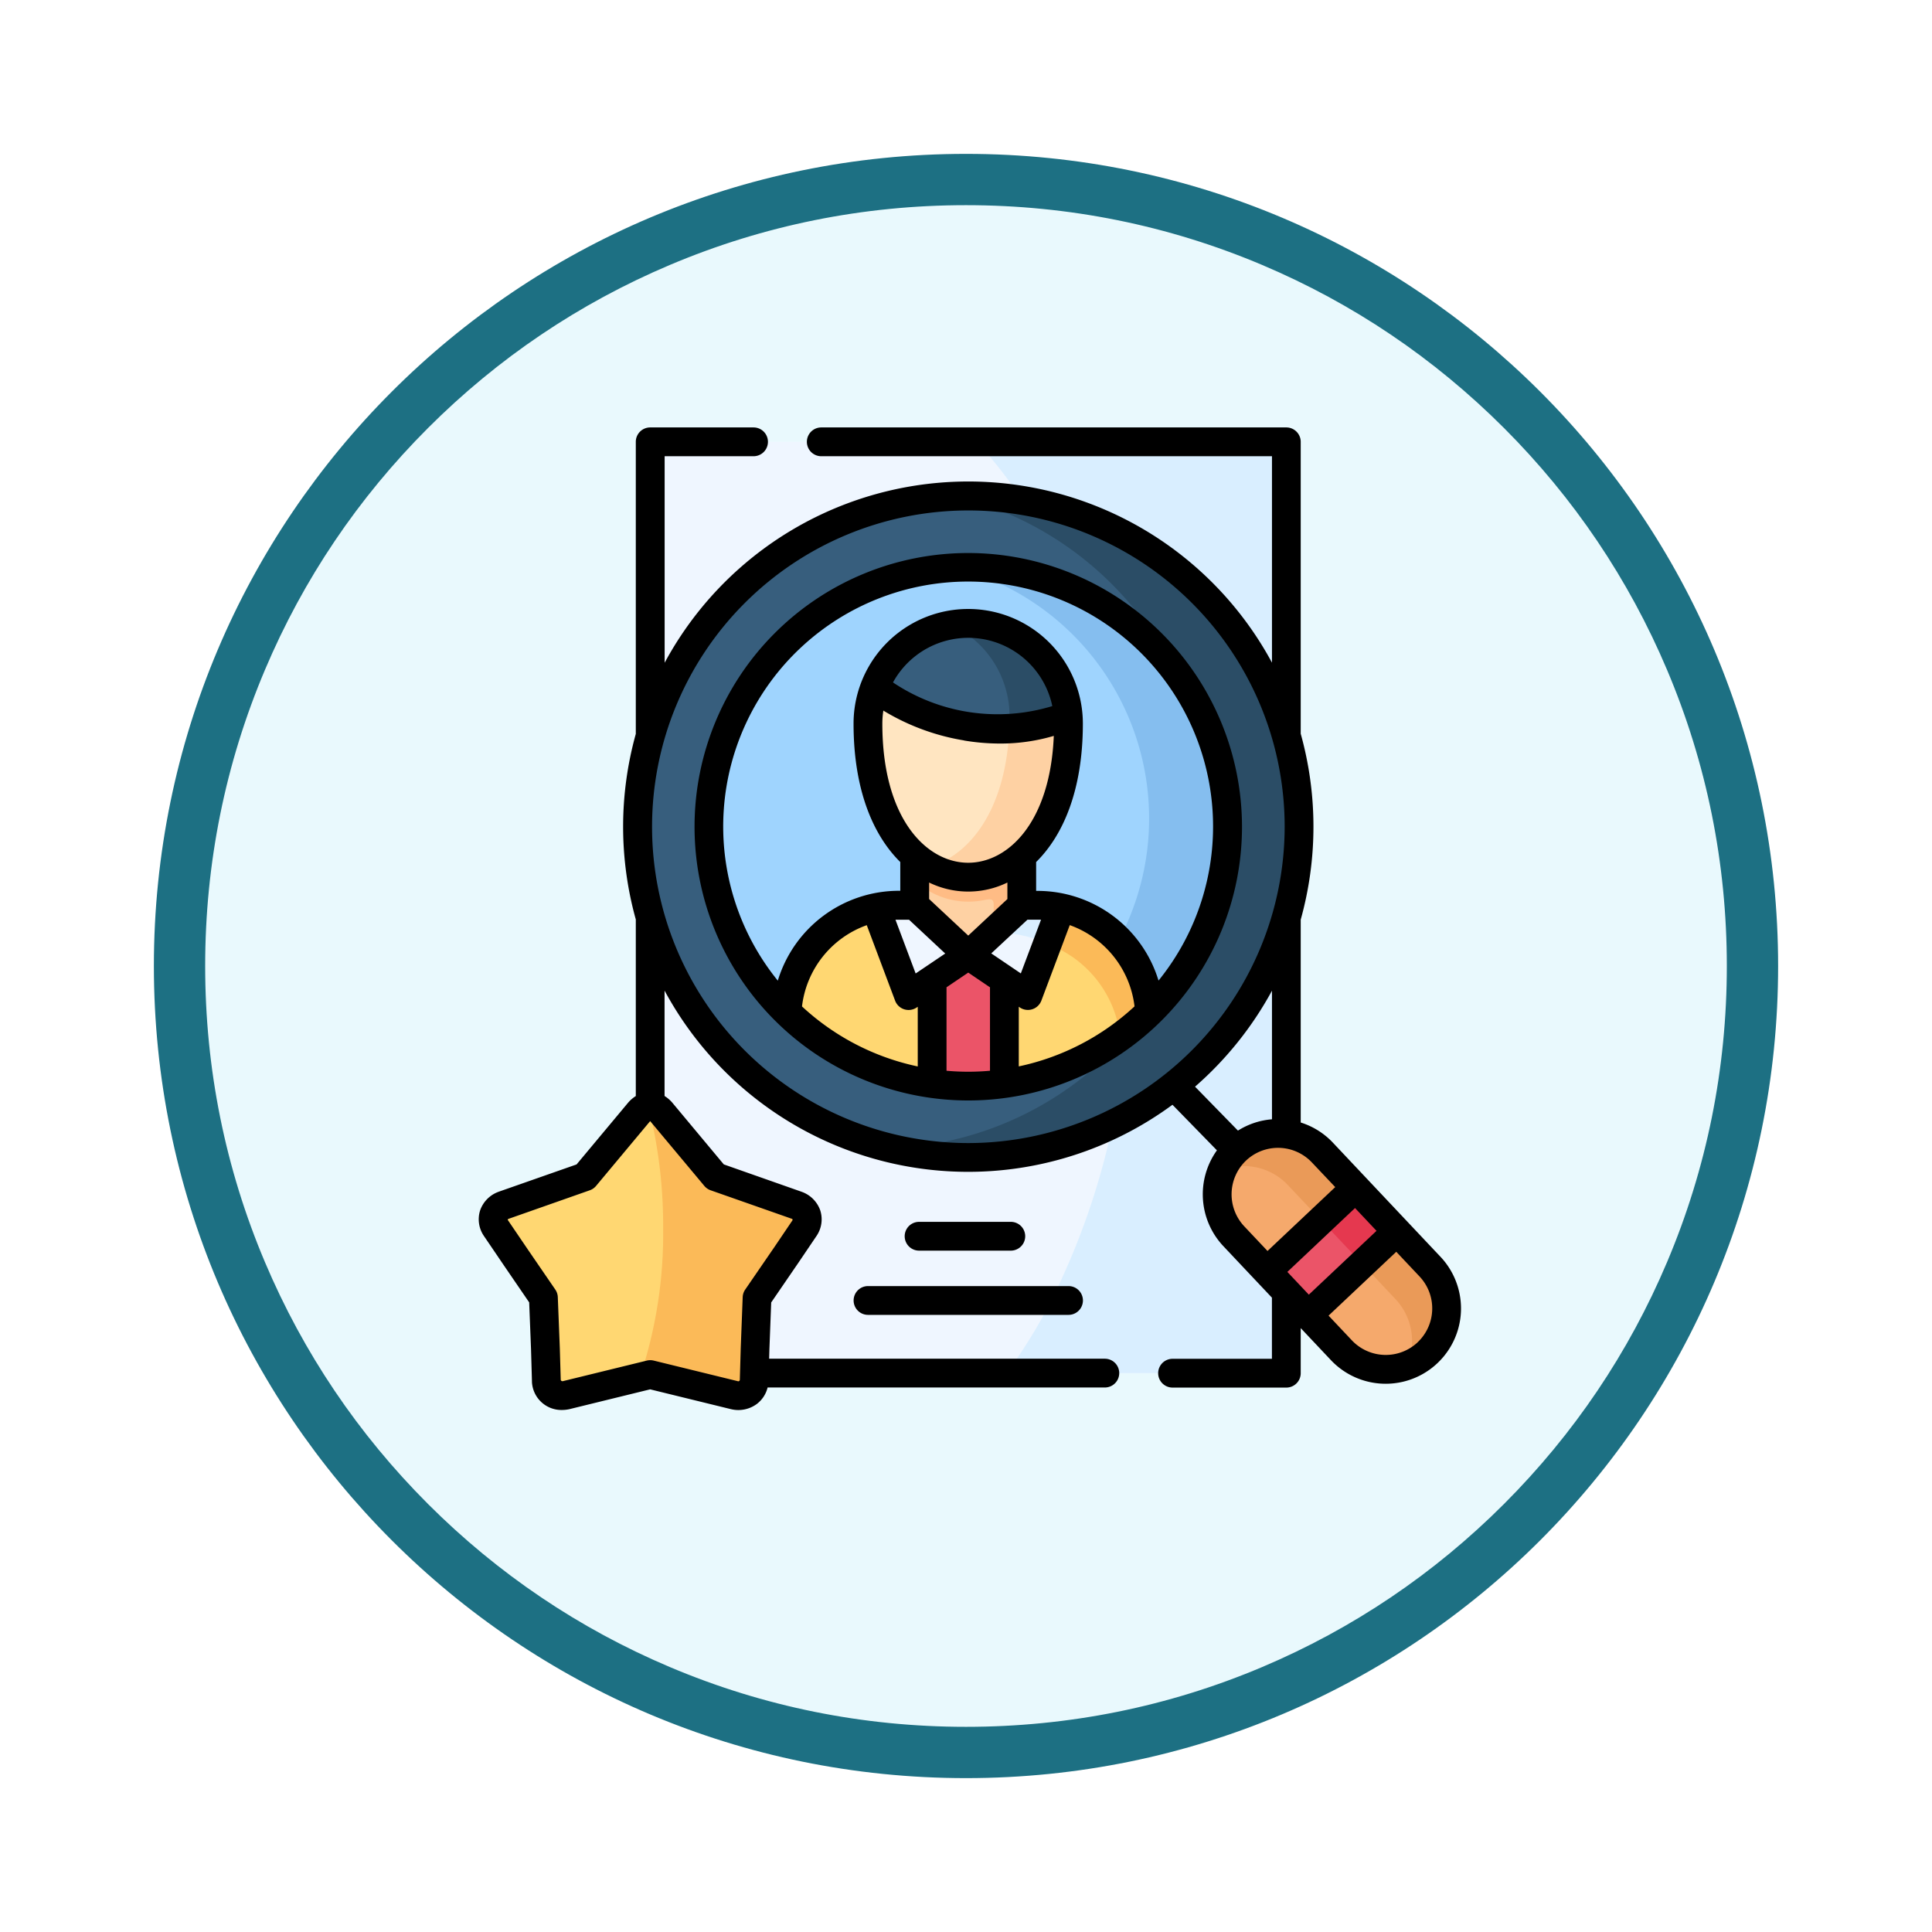 <svg xmlns="http://www.w3.org/2000/svg" xmlns:xlink="http://www.w3.org/1999/xlink" width="113" height="113" viewBox="0 0 113 113">
  <defs>
    <filter id="Trazado_982547" x="0" y="0" width="113" height="113" filterUnits="userSpaceOnUse">
      <feOffset dy="3" input="SourceAlpha"/>
      <feGaussianBlur stdDeviation="3" result="blur"/>
      <feFlood flood-opacity="0.161"/>
      <feComposite operator="in" in2="blur"/>
      <feComposite in="SourceGraphic"/>
    </filter>
  </defs>
  <g id="Grupo_1185539" data-name="Grupo 1185539" transform="translate(-199 -8586)">
    <g id="Grupo_1180760" data-name="Grupo 1180760" transform="translate(-0.461 2425)">
      <g id="Grupo_1174888" data-name="Grupo 1174888" transform="translate(218.461 6167)">
        <g id="Grupo_1166845" data-name="Grupo 1166845" transform="translate(-10)">
          <g id="Grupo_1166720" data-name="Grupo 1166720">
            <g id="Grupo_1164305" data-name="Grupo 1164305">
              <g id="Grupo_1163948" data-name="Grupo 1163948">
                <g id="Grupo_1158168" data-name="Grupo 1158168">
                  <g id="Grupo_1152576" data-name="Grupo 1152576">
                    <g id="Grupo_1148633" data-name="Grupo 1148633">
                      <g id="Grupo_1148525" data-name="Grupo 1148525">
                        <g transform="matrix(1, 0, 0, 1, -9, -6)" filter="url(#Trazado_982547)">
                          <g id="Trazado_982547-2" data-name="Trazado 982547" transform="translate(9 6)" fill="#e9f9fd">
                            <path d="M 47.5 93.5 C 41.289 93.5 35.265 92.284 29.595 89.886 C 24.118 87.569 19.198 84.252 14.973 80.027 C 10.748 75.802 7.431 70.882 5.114 65.405 C 2.716 59.735 1.5 53.711 1.5 47.5 C 1.5 41.289 2.716 35.265 5.114 29.595 C 7.431 24.118 10.748 19.198 14.973 14.973 C 19.198 10.748 24.118 7.431 29.595 5.114 C 35.265 2.716 41.289 1.5 47.5 1.5 C 53.711 1.5 59.735 2.716 65.405 5.114 C 70.882 7.431 75.802 10.748 80.027 14.973 C 84.252 19.198 87.569 24.118 89.886 29.595 C 92.284 35.265 93.5 41.289 93.5 47.5 C 93.5 53.711 92.284 59.735 89.886 65.405 C 87.569 70.882 84.252 75.802 80.027 80.027 C 75.802 84.252 70.882 87.569 65.405 89.886 C 59.735 92.284 53.711 93.5 47.5 93.5 Z" stroke="none"/>
                            <path d="M 47.5 3 C 41.491 3 35.664 4.176 30.18 6.496 C 24.881 8.737 20.122 11.946 16.034 16.034 C 11.946 20.122 8.737 24.881 6.496 30.18 C 4.176 35.664 3 41.491 3 47.5 C 3 53.509 4.176 59.336 6.496 64.82 C 8.737 70.119 11.946 74.878 16.034 78.966 C 20.122 83.054 24.881 86.263 30.18 88.504 C 35.664 90.824 41.491 92 47.5 92 C 53.509 92 59.336 90.824 64.82 88.504 C 70.119 86.263 74.878 83.054 78.966 78.966 C 83.054 74.878 86.263 70.119 88.504 64.82 C 90.824 59.336 92 53.509 92 47.5 C 92 41.491 90.824 35.664 88.504 30.18 C 86.263 24.881 83.054 20.122 78.966 16.034 C 74.878 11.946 70.119 8.737 64.82 6.496 C 59.336 4.176 53.509 3 47.5 3 M 47.5 0 C 73.734 0 95 21.266 95 47.5 C 95 73.734 73.734 95 47.5 95 C 21.266 95 0 73.734 0 47.5 C 0 21.266 21.266 0 47.5 0 Z" stroke="none" fill="#1d7083"/>
                          </g>
                        </g>
                      </g>
                    </g>
                  </g>
                </g>
              </g>
            </g>
          </g>
        </g>
      </g>
    </g>
    <g id="busqueda-de-talentos" transform="translate(226.896 8611)">
      <g id="Grupo_1185508" data-name="Grupo 1185508" transform="translate(10.133 0.842)">
        <path id="Trazado_1042127" data-name="Trazado 1042127" d="M108.057,10.663a19.352,19.352,0,0,1,18.6,14.02V7.5H89.452V24.683A19.359,19.359,0,0,1,108.057,10.663Z" transform="translate(-89.452 -7.5)" fill="#eff6ff" fill-rule="evenodd"/>
      </g>
      <g id="Grupo_1185509" data-name="Grupo 1185509" transform="translate(10.133 28.681)">
        <path id="Trazado_1042128" data-name="Trazado 1042128" d="M120.165,265.264A19.355,19.355,0,0,1,89.453,255.5v11.019a.883.883,0,0,1,.643.328l1.222,1.464,1.944,2.332,2.93,1.028,1.836.646a.861.861,0,0,1,.461,1.317l-1.063,1.572L95.7,277.725l-.115,2.994-.041,1.413h31.116V255.5A19.372,19.372,0,0,1,120.165,265.264Z" transform="translate(-89.453 -255.502)" fill="#eff6ff" fill-rule="evenodd"/>
      </g>
      <g id="Grupo_1185510" data-name="Grupo 1185510" transform="translate(29.225 0.842)">
        <path id="Trazado_1042129" data-name="Trazado 1042129" d="M262.2,10.921a19.365,19.365,0,0,1,15.442,13.762V7.5H259.526A25.019,25.019,0,0,1,262.2,10.921Z" transform="translate(-259.526 -7.5)" fill="#d9eeff" fill-rule="evenodd"/>
      </g>
      <g id="Grupo_1185511" data-name="Grupo 1185511" transform="translate(30.978 28.681)">
        <path id="Trazado_1042130" data-name="Trazado 1042130" d="M284.939,265.323a19.389,19.389,0,0,1-3.589,2.262,42.716,42.716,0,0,1-3.589,10.3,30.17,30.17,0,0,1-2.615,4.248h16.361V255.5a19.371,19.371,0,0,1-6.494,9.762Z" transform="translate(-275.145 -255.503)" fill="#d9eeff" fill-rule="evenodd"/>
      </g>
      <g id="Grupo_1185512" data-name="Grupo 1185512" transform="translate(12.138 6.719)">
        <path id="Trazado_1042131" data-name="Trazado 1042131" d="M140.509,76.453a16.6,16.6,0,1,0-28.195,11.878C112.289,96.08,140.509,98.511,140.509,76.453Z" transform="translate(-107.309 -59.856)" fill="#9fd4fe" fill-rule="evenodd"/>
      </g>
      <g id="Grupo_1185513" data-name="Grupo 1185513" transform="translate(18.142 28.083)">
        <path id="Trazado_1042132" data-name="Trazado 1042132" d="M165.972,250.174A6.561,6.561,0,0,0,160.8,256.3a15.111,15.111,0,0,0,8.483,4.168v-6.078l-1.378.932Z" transform="translate(-160.798 -250.174)" fill="#ffd772" fill-rule="evenodd"/>
      </g>
      <g id="Grupo_1185514" data-name="Grupo 1185514" transform="translate(23.316 27.943)">
        <path id="Trazado_1042133" data-name="Trazado 1042133" d="M206.888,249.067l1.931,5.145,1.378-.932,2.113-1.429-3.131-2.924h-.939A6.526,6.526,0,0,0,206.888,249.067Z" transform="translate(-206.888 -248.927)" fill="#eff6ff" fill-rule="evenodd"/>
      </g>
      <g id="Grupo_1185515" data-name="Grupo 1185515" transform="translate(26.625 30.867)">
        <path id="Trazado_1042134" data-name="Trazado 1042134" d="M236.368,276.406v6.078a15.327,15.327,0,0,0,4.226,0v-6.078l-2.113-1.429Z" transform="translate(-236.368 -274.977)" fill="#eb5468" fill-rule="evenodd"/>
      </g>
      <g id="Grupo_1185516" data-name="Grupo 1185516" transform="translate(28.738 27.943)">
        <path id="Trazado_1042135" data-name="Trazado 1042135" d="M255.189,251.851l2.113,1.429,1.375.932,1.935-5.145a6.519,6.519,0,0,0-1.352-.14h-.939Z" transform="translate(-255.189 -248.927)" fill="#eff6ff" fill-rule="evenodd"/>
      </g>
      <g id="Grupo_1185517" data-name="Grupo 1185517" transform="translate(30.851 28.083)">
        <path id="Trazado_1042136" data-name="Trazado 1042136" d="M277.32,250.174l-1.935,5.145-1.375-.932v6.078a15.121,15.121,0,0,0,8.483-4.168A6.564,6.564,0,0,0,277.32,250.174Z" transform="translate(-274.011 -250.174)" fill="#ffd772" fill-rule="evenodd"/>
      </g>
      <g id="Grupo_1185518" data-name="Grupo 1185518" transform="translate(25.607 25.047)">
        <path id="Trazado_1042137" data-name="Trazado 1042137" d="M227.3,223.132v2.9l3.131,2.924,3.131-2.924v-2.9A4.545,4.545,0,0,1,227.3,223.132Z" transform="translate(-227.297 -223.132)" fill="#fed1a3" fill-rule="evenodd"/>
      </g>
      <g id="Grupo_1185519" data-name="Grupo 1185519" transform="translate(22.873 15.189)">
        <path id="Trazado_1042138" data-name="Trazado 1042138" d="M205.681,145.172a4.545,4.545,0,0,0,6.262,0c1.581-1.4,2.733-3.974,2.733-7.723,0-.165-.006-.331-.022-.493-3.7,1.648-8.41.617-11.3-1.642a5.805,5.805,0,0,0-.4,2.135C202.948,141.2,204.1,143.775,205.681,145.172Z" transform="translate(-202.948 -135.314)" fill="#ffe5c1" fill-rule="evenodd"/>
      </g>
      <g id="Grupo_1185520" data-name="Grupo 1185520" transform="translate(23.278 11.46)">
        <path id="Trazado_1042139" data-name="Trazado 1042139" d="M206.548,105.821c2.892,2.259,7.6,3.29,11.3,1.642a5.862,5.862,0,0,0-11.3-1.642Z" transform="translate(-206.548 -102.092)" fill="#375e7d" fill-rule="evenodd"/>
      </g>
      <g id="Grupo_1185521" data-name="Grupo 1185521" transform="translate(9.392 4.005)">
        <path id="Trazado_1042140" data-name="Trazado 1042140" d="M102.193,39.854a15.17,15.17,0,0,1,2.113,30.191,15.322,15.322,0,0,1-4.226,0,15.169,15.169,0,0,1,2.113-30.191Zm0-4.178a19.366,19.366,0,0,0-18.6,24.673v0a19.353,19.353,0,0,0,37.206,0v0a19.347,19.347,0,0,0-18.6-24.673Z" transform="translate(-82.847 -35.676)" fill="#375e7d" fill-rule="evenodd"/>
      </g>
      <g id="Grupo_1185522" data-name="Grupo 1185522" transform="translate(0.946 39.7)">
        <path id="Trazado_1042141" data-name="Trazado 1042141" d="M8.955,362.536l1.6,2.336.118,2.994.054,1.871a.907.907,0,0,0,1.158.837l1.9-.465,3.02-.741,3.023.741,1.9.465a.91.91,0,0,0,1.158-.837l.013-.458.041-1.413.115-2.994,1.728-2.517,1.063-1.572a.861.861,0,0,0-.461-1.317l-1.836-.646-2.93-1.028-1.944-2.332L17.441,354a.791.791,0,0,0-1.282,0l-1.222,1.464-1.947,2.332-2.927,1.028-1.839.646a.861.861,0,0,0-.458,1.317Z" transform="translate(-7.611 -353.668)" fill="#ffd772" fill-rule="evenodd"/>
      </g>
      <g id="Grupo_1185523" data-name="Grupo 1185523" transform="translate(43.298 41.294)">
        <path id="Trazado_1042142" data-name="Trazado 1042142" d="M386.01,368.833a3.573,3.573,0,0,0-.146,5.037l1.941,2.059,3.8-1.168,1.384-3.723-1.941-2.059a3.323,3.323,0,0,0-.56-.48A3.573,3.573,0,0,0,386.01,368.833Z" transform="translate(-384.896 -367.865)" fill="#f5a96c" fill-rule="evenodd"/>
      </g>
      <g id="Grupo_1185524" data-name="Grupo 1185524" transform="translate(48.618 47.025)">
        <path id="Trazado_1042143" data-name="Trazado 1042143" d="M437.476,418.921l-3.8,1.165-1.387,3.723.27.29,1.671,1.772a3.563,3.563,0,0,0,5.183-4.891Z" transform="translate(-432.293 -418.921)" fill="#f5a96c" fill-rule="evenodd"/>
      </g>
      <g id="Grupo_1185525" data-name="Grupo 1185525" transform="translate(0.946 39.7)">
        <path id="Trazado_1042144" data-name="Trazado 1042144" d="M7.765,360.783l1.19,1.753,1.6,2.336.118,2.994.054,1.871a.907.907,0,0,0,1.158.837l1.9-.465,3.02-.741,3.023.741,1.9.465a.91.91,0,0,0,1.158-.837l.013-.458.041-1.413.115-2.994,1.728-2.517,1.063-1.572a.861.861,0,0,0-.461-1.317l-1.836-.646-2.93-1.028-1.944-2.332L17.441,354a.791.791,0,0,0-1.282,0l-1.222,1.464-1.947,2.332-2.927,1.028-1.839.646a.861.861,0,0,0-.458,1.317Z" transform="translate(-7.612 -353.668)" fill="#ffd772" fill-rule="evenodd"/>
      </g>
      <g id="Grupo_1185526" data-name="Grupo 1185526" transform="translate(9.532 39.7)">
        <path id="Trazado_1042145" data-name="Trazado 1042145" d="M85.338,353.995a.883.883,0,0,0-.643-.328.617.617,0,0,0-.108.01c.038.143.073.286.108.433a28.472,28.472,0,0,1,.757,6.692,26.435,26.435,0,0,1-1.359,8.715l.6-.15,3.023.741,1.9.465a.91.91,0,0,0,1.158-.837l.013-.458.041-1.413.114-2.994,1.728-2.517,1.063-1.572a.861.861,0,0,0-.461-1.317l-1.836-.646-2.93-1.028-1.944-2.332Z" transform="translate(-84.094 -353.667)" fill="#fbba58" fill-rule="evenodd"/>
      </g>
      <g id="Grupo_1185527" data-name="Grupo 1185527" transform="translate(43.597 41.294)">
        <path id="Trazado_1042146" data-name="Trazado 1042146" d="M393.338,372.942l2.017-1.9-1.941-2.059a3.319,3.319,0,0,0-.56-.48,3.573,3.573,0,0,0-4.477.334,3.509,3.509,0,0,0-.815,1.155,3.587,3.587,0,0,1,3.274.41,3.49,3.49,0,0,1,.56.484Z" transform="translate(-387.563 -367.866)" fill="#ea9a58" fill-rule="evenodd"/>
      </g>
      <g id="Grupo_1185528" data-name="Grupo 1185528" transform="translate(51.784 47.025)">
        <path id="Trazado_1042147" data-name="Trazado 1042147" d="M462.514,418.921l-2.017,1.9,1.944,2.062a3.574,3.574,0,0,1,.665,3.879,3.485,3.485,0,0,0,1.2-.745,3.573,3.573,0,0,0,.146-5.037Z" transform="translate(-460.497 -418.921)" fill="#ea9a58" fill-rule="evenodd"/>
      </g>
      <g id="Grupo_1185529" data-name="Grupo 1185529" transform="translate(27.72 11.46)">
        <path id="Trazado_1042148" data-name="Trazado 1042148" d="M246.119,102.181a5.884,5.884,0,0,1,3.43,5.333c0,.255,0,.5-.013.745a9.575,9.575,0,0,0,3.443-.8,5.883,5.883,0,0,0-5.842-5.371A5.971,5.971,0,0,0,246.119,102.181Z" transform="translate(-246.119 -102.092)" fill="#2b4d66" fill-rule="evenodd"/>
      </g>
      <g id="Grupo_1185530" data-name="Grupo 1185530" transform="translate(26.491 16.831)">
        <path id="Trazado_1042149" data-name="Trazado 1042149" d="M243.265,149.941a9.578,9.578,0,0,1-3.443.8c-.2,4.7-2.288,7.382-4.646,8.057a4.51,4.51,0,0,0,5.377-.636c1.581-1.4,2.733-3.974,2.733-7.723C243.288,150.269,243.281,150.1,243.265,149.941Z" transform="translate(-235.177 -149.941)" fill="#fed1a3" fill-rule="evenodd"/>
      </g>
      <g id="Grupo_1185531" data-name="Grupo 1185531" transform="translate(25.607 25.047)">
        <path id="Trazado_1042150" data-name="Trazado 1042150" d="M227.3,224.579a4.582,4.582,0,0,0,4.038,1.152c.655-.14.573.029.573.7v1.133l1.651-1.54v-2.9a4.51,4.51,0,0,1-5.377.636,5.292,5.292,0,0,1-.885-.636Z" transform="translate(-227.297 -223.131)" fill="#ffbc85" fill-rule="evenodd"/>
      </g>
      <g id="Grupo_1185532" data-name="Grupo 1185532" transform="translate(33.361 28.083)">
        <path id="Trazado_1042151" data-name="Trazado 1042151" d="M296.376,252.3a6.565,6.565,0,0,1,4.261,5.435,15.072,15.072,0,0,0,1.712-1.441,6.564,6.564,0,0,0-5.174-6.122Z" transform="translate(-296.376 -250.174)" fill="#fbba58" fill-rule="evenodd"/>
      </g>
      <g id="Grupo_1185533" data-name="Grupo 1185533" transform="translate(30.119 27.943)">
        <path id="Trazado_1042152" data-name="Trazado 1042152" d="M269.286,250.7a6.473,6.473,0,0,1,1.448.493l.8-2.129a6.524,6.524,0,0,0-1.352-.14h-.939l-1.651,1.54-.1.092h.442A6.519,6.519,0,0,1,269.286,250.7Z" transform="translate(-267.491 -248.927)" fill="#d9eeff" fill-rule="evenodd"/>
      </g>
      <g id="Grupo_1185534" data-name="Grupo 1185534" transform="translate(46.206 44.467)">
        <path id="Trazado_1042153" data-name="Trazado 1042153" d="M415.99,396.13l-5.183,4.891,2.412,2.555,5.183-4.888Z" transform="translate(-410.807 -396.13)" fill="#eb5468" fill-rule="evenodd"/>
      </g>
      <g id="Grupo_1185535" data-name="Grupo 1185535" transform="translate(49.372 44.467)">
        <path id="Trazado_1042154" data-name="Trazado 1042154" d="M441.028,396.13l-2.017,1.9,2.412,2.555,2.017-1.9Z" transform="translate(-439.011 -396.13)" fill="#e5384f" fill-rule="evenodd"/>
      </g>
      <g id="Grupo_1185536" data-name="Grupo 1185536" transform="translate(28.044 8.183)">
        <path id="Trazado_1042155" data-name="Trazado 1042155" d="M260.28,87.574a15.139,15.139,0,0,1-1.772,7.125,6.521,6.521,0,0,1,1.791,4.219A15.169,15.169,0,0,0,249.7,72.9c-.232,0-.465.006-.694.016A15.177,15.177,0,0,1,260.28,87.574Z" transform="translate(-249.01 -72.895)" fill="#85beef" fill-rule="evenodd"/>
      </g>
      <g id="Grupo_1185537" data-name="Grupo 1185537" transform="translate(24.184 4.005)">
        <path id="Trazado_1042156" data-name="Trazado 1042156" d="M234.348,55.023a15.127,15.127,0,0,1-4.572,10.854c-.261.255-.528.5-.8.732a19.31,19.31,0,0,1-14.344,7.223,19.358,19.358,0,0,0,23.155-13.479v0a19.347,19.347,0,0,0-18.6-24.673c-.248,0-.5.006-.745.016A19.386,19.386,0,0,1,231.065,45.6,15.1,15.1,0,0,1,234.348,55.023Z" transform="translate(-214.627 -35.676)" fill="#2b4d66" fill-rule="evenodd"/>
      </g>
      <g id="Grupo_1185538" data-name="Grupo 1185538" transform="translate(0.103 0)">
        <path id="Trazado_1042157" data-name="Trazado 1042157" d="M228.272,415.6a.842.842,0,1,0,0-1.684h-5.365a.842.842,0,1,0,0,1.684Z" transform="translate(-197.15 -367.452)"/>
        <path id="Trazado_1042158" data-name="Trazado 1042158" d="M195.448,448.234a.842.842,0,0,0,.842.842h11.728a.842.842,0,1,0,0-1.684H196.29A.842.842,0,0,0,195.448,448.234Z" transform="translate(-173.52 -397.171)"/>
        <path id="Trazado_1042159" data-name="Trazado 1042159" d="M56.355,48.507,50.061,41.83a4.378,4.378,0,0,0-1.88-1.176V28.789a20.224,20.224,0,0,0,0-10.875V.842A.842.842,0,0,0,47.339,0h-27.2a.842.842,0,0,0,0,1.684H46.5V13.758a20.181,20.181,0,0,0-35.522.006V1.684h5.2a.842.842,0,1,0,0-1.684H10.133a.842.842,0,0,0-.842.842V17.926a20.224,20.224,0,0,0,0,10.851V39.107a1.964,1.964,0,0,0-.424.358l-.02.023L5.827,43.106,1.279,44.7l-.039.015A1.775,1.775,0,0,0,.184,45.8a1.722,1.722,0,0,0,.2,1.455l.02.03,1.19,1.753,0,0,1.461,2.136.108,2.743.054,1.871c0,.014,0,.029,0,.043a1.727,1.727,0,0,0,1.753,1.637,2.064,2.064,0,0,0,.413-.043l.032-.007,4.716-1.157,4.719,1.157.031.007a1.818,1.818,0,0,0,1.476-.3A1.719,1.719,0,0,0,17,56.153H36.724a.842.842,0,0,0,0-1.684H17.09l.015-.539.105-2.751L18.8,48.858l1.063-1.572.019-.029a1.72,1.72,0,0,0,.2-1.455,1.777,1.777,0,0,0-1.059-1.084l-.037-.014-4.548-1.6-3.018-3.618-.022-.025a1.975,1.975,0,0,0-.425-.357V32.938a20.168,20.168,0,0,0,29.707,6.678l2.6,2.665a4.42,4.42,0,0,0,.372,5.6l1.941,2.059h0l.013.013.891.945v3.576H40.686a.842.842,0,1,0,0,1.684h6.653a.842.842,0,0,0,.842-.842V52.679l1.766,1.873a4.405,4.405,0,0,0,6.408-6.046ZM13.3,44.363a.841.841,0,0,0,.368.255l4.742,1.665a.063.063,0,0,1,.039.1l-1.031,1.525-1.728,2.517a.842.842,0,0,0-.147.444l-.115,3-.053,1.841a.092.092,0,0,1-.137.069l-4.9-1.2a.844.844,0,0,0-.4,0l-4.9,1.2a.111.111,0,0,1-.137-.066l-.054-1.852-.118-2.994a.841.841,0,0,0-.146-.442l-1.6-2.334L1.809,46.362c-.009-.016-.018-.058.052-.078L6.6,44.618a.84.84,0,0,0,.367-.255l3.157-3.782a.015.015,0,0,1,.015,0Zm15.442-2.507a18.5,18.5,0,1,1,18.5-18.5,18.525,18.525,0,0,1-18.5,18.5ZM42,38.558a20.323,20.323,0,0,0,4.5-5.614v7.522a4.384,4.384,0,0,0-1.99.662Zm4.239,9.61-1.364-1.446a2.731,2.731,0,0,1,.112-3.846h0a2.724,2.724,0,0,1,3.846.112L50.2,44.432ZM47.4,49.392l3.958-3.735,1.257,1.333-3.959,3.733Zm7.622,4.116a2.727,2.727,0,0,1-3.847-.111l-1.365-1.448,3.96-3.734,1.364,1.447A2.724,2.724,0,0,1,55.019,53.508Z" transform="translate(-0.103 0)"/>
        <path id="Trazado_1042160" data-name="Trazado 1042160" d="M128.576,65.4a16.01,16.01,0,1,0,16.01,16.01A16.028,16.028,0,0,0,128.576,65.4Zm-2.955,30.03a14.3,14.3,0,0,1-6.77-3.51,5.762,5.762,0,0,1,3.788-4.753l1.658,4.416a.842.842,0,0,0,1.26.4l.064-.043v3.489Zm-.123-5.438-1.18-3.143c.063,0,.794,0,.794,0l2.116,1.977Zm2.828-13.626a12.767,12.767,0,0,0,2.1.178,10.99,10.99,0,0,0,3.152-.448c-.212,5.091-2.693,7.42-5.006,7.42-2.419,0-5.022-2.545-5.022-8.131a5.038,5.038,0,0,1,.059-.768A13.213,13.213,0,0,0,128.326,76.361Zm-4.155-3.393a5.021,5.021,0,0,1,9.32,1.38A10.981,10.981,0,0,1,124.172,72.969Zm6.693,11.7v.966l-2.289,2.138-2.289-2.138v-.966a5.222,5.222,0,0,0,4.578,0Zm-1.018,11.009c-.419.037-.843.057-1.271.057s-.852-.02-1.271-.057V90.8l1.271-.859,1.271.861v4.876Zm2.192-8.836s.732,0,.794,0l-1.182,3.143-1.729-1.171Zm-.508,8.586V91.939l.061.041a.842.842,0,0,0,1.26-.4l1.66-4.416a5.769,5.769,0,0,1,3.789,4.753,14.3,14.3,0,0,1-6.77,3.51Zm8.177-5.012a7.4,7.4,0,0,0-7.062-5.258h-.1V83.474c1.587-1.565,2.733-4.223,2.733-8.095a6.706,6.706,0,1,0-13.412,0c0,3.871,1.146,6.53,2.733,8.095v1.682h-.1a7.4,7.4,0,0,0-7.063,5.257,14.326,14.326,0,1,1,22.264,0Z" transform="translate(-99.942 -58.055)"/>
      </g>
    </g>
  </g>
</svg>

